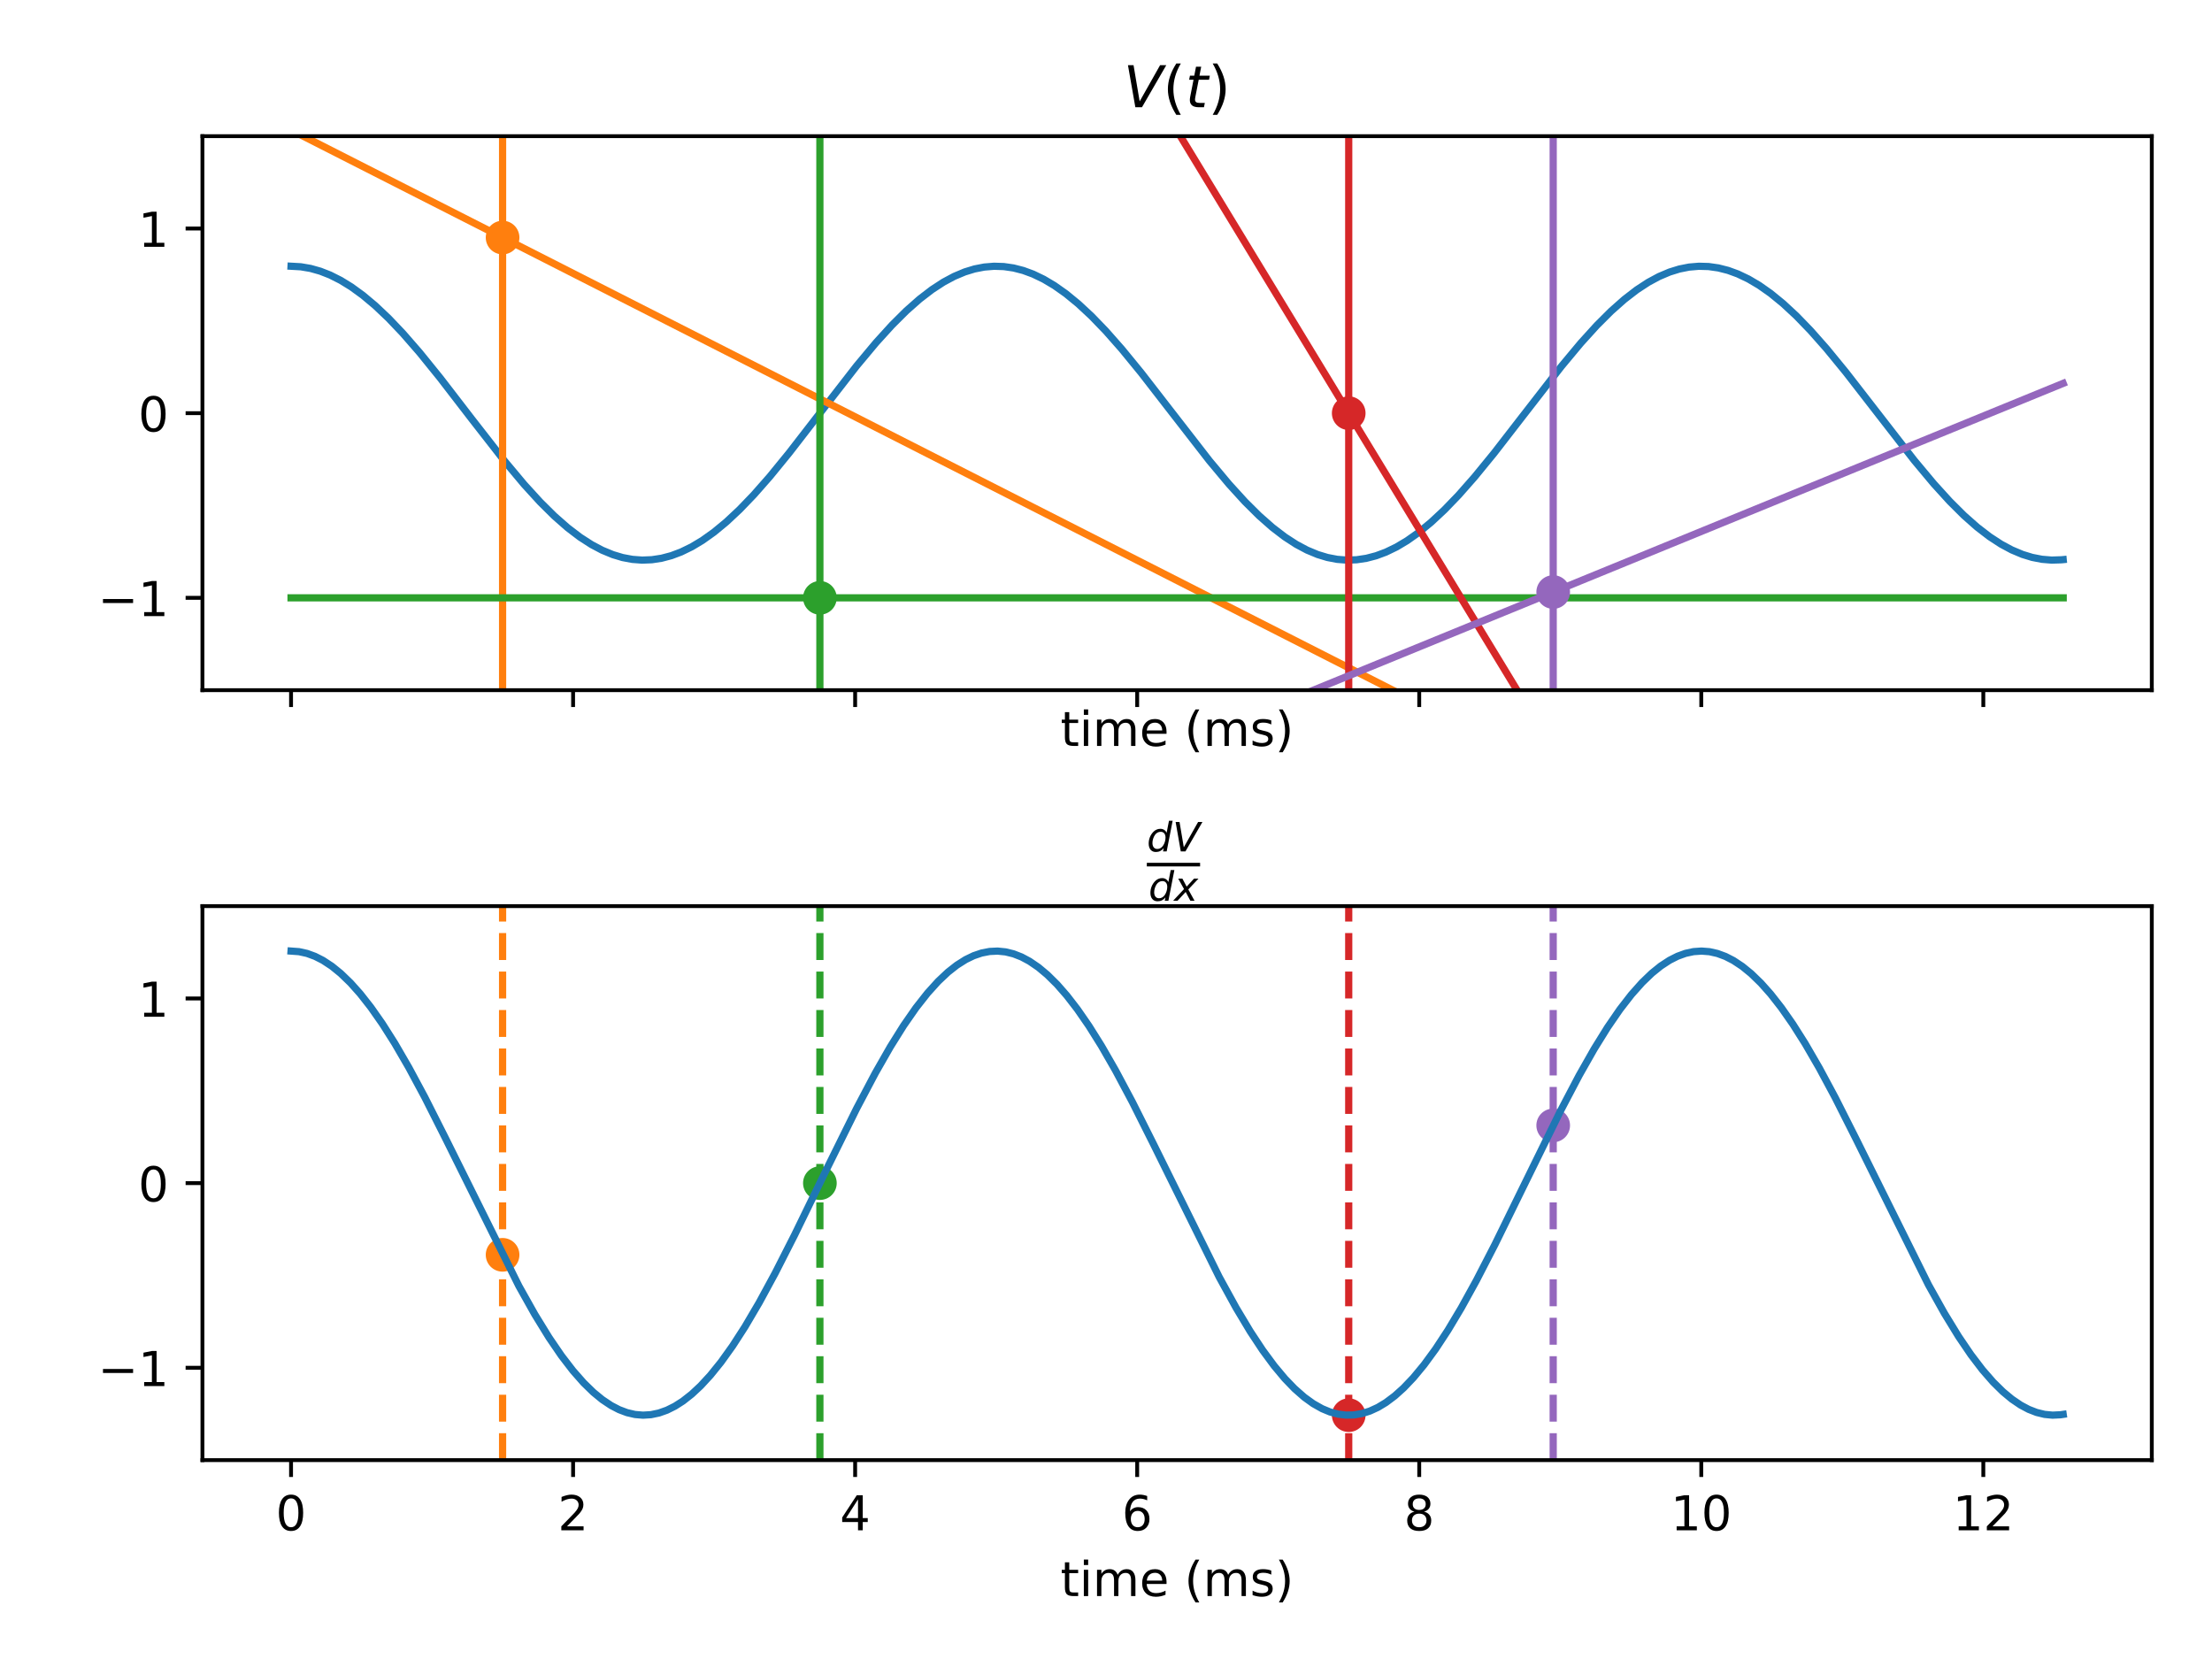 <?xml version="1.0" encoding="utf-8" standalone="no"?>
<!DOCTYPE svg PUBLIC "-//W3C//DTD SVG 1.1//EN"
  "http://www.w3.org/Graphics/SVG/1.1/DTD/svg11.dtd">
<!-- Created with matplotlib (http://matplotlib.org/) -->
<svg height="345pt" version="1.1" viewBox="0 0 460 345" width="460pt" xmlns="http://www.w3.org/2000/svg" xmlns:xlink="http://www.w3.org/1999/xlink">
 <defs>
  <style type="text/css">
*{stroke-linecap:butt;stroke-linejoin:round;}
  </style>
 </defs>
 <g id="figure_1">
  <g id="patch_1">
   <path d="M 0 345.6 
L 460.8 345.6 
L 460.8 0 
L 0 0 
z
" style="fill:#ffffff;"/>
  </g>
  <g id="axes_1">
   <g id="patch_2">
    <path d="M 42.1 143.524 
L 447.48 143.524 
L 447.48 28.32 
L 42.1 28.32 
z
" style="fill:#ffffff;"/>
   </g>
   <g id="matplotlib.axis_1">
    <g id="xtick_1">
     <g id="line2d_1">
      <defs>
       <path d="M 0 0 
L 0 3.5 
" id="ma0d1af27be" style="stroke:#000000;stroke-width:0.8;"/>
      </defs>
      <g>
       <use style="stroke:#000000;stroke-width:0.8;" x="60.526" xlink:href="#ma0d1af27be" y="143.524"/>
      </g>
     </g>
    </g>
    <g id="xtick_2">
     <g id="line2d_2">
      <g>
       <use style="stroke:#000000;stroke-width:0.8;" x="119.179" xlink:href="#ma0d1af27be" y="143.524"/>
      </g>
     </g>
    </g>
    <g id="xtick_3">
     <g id="line2d_3">
      <g>
       <use style="stroke:#000000;stroke-width:0.8;" x="177.832" xlink:href="#ma0d1af27be" y="143.524"/>
      </g>
     </g>
    </g>
    <g id="xtick_4">
     <g id="line2d_4">
      <g>
       <use style="stroke:#000000;stroke-width:0.8;" x="236.485" xlink:href="#ma0d1af27be" y="143.524"/>
      </g>
     </g>
    </g>
    <g id="xtick_5">
     <g id="line2d_5">
      <g>
       <use style="stroke:#000000;stroke-width:0.8;" x="295.138" xlink:href="#ma0d1af27be" y="143.524"/>
      </g>
     </g>
    </g>
    <g id="xtick_6">
     <g id="line2d_6">
      <g>
       <use style="stroke:#000000;stroke-width:0.8;" x="353.791" xlink:href="#ma0d1af27be" y="143.524"/>
      </g>
     </g>
    </g>
    <g id="xtick_7">
     <g id="line2d_7">
      <g>
       <use style="stroke:#000000;stroke-width:0.8;" x="412.444" xlink:href="#ma0d1af27be" y="143.524"/>
      </g>
     </g>
    </g>
    <g id="text_1">
     <!-- time (ms) -->
     <defs>
      <path d="M 18.312 70.219 
L 18.312 54.688 
L 36.812 54.688 
L 36.812 47.703 
L 18.312 47.703 
L 18.312 18.016 
Q 18.312 11.328 20.141 9.422 
Q 21.969 7.516 27.594 7.516 
L 36.812 7.516 
L 36.812 0 
L 27.594 0 
Q 17.188 0 13.234 3.875 
Q 9.281 7.766 9.281 18.016 
L 9.281 47.703 
L 2.688 47.703 
L 2.688 54.688 
L 9.281 54.688 
L 9.281 70.219 
z
" id="DejaVuSans-74"/>
      <path d="M 9.422 54.688 
L 18.406 54.688 
L 18.406 0 
L 9.422 0 
z
M 9.422 75.984 
L 18.406 75.984 
L 18.406 64.594 
L 9.422 64.594 
z
" id="DejaVuSans-69"/>
      <path d="M 52 44.188 
Q 55.375 50.25 60.062 53.125 
Q 64.75 56 71.094 56 
Q 79.641 56 84.281 50.016 
Q 88.922 44.047 88.922 33.016 
L 88.922 0 
L 79.891 0 
L 79.891 32.719 
Q 79.891 40.578 77.094 44.375 
Q 74.312 48.188 68.609 48.188 
Q 61.625 48.188 57.562 43.547 
Q 53.516 38.922 53.516 30.906 
L 53.516 0 
L 44.484 0 
L 44.484 32.719 
Q 44.484 40.625 41.703 44.406 
Q 38.922 48.188 33.109 48.188 
Q 26.219 48.188 22.156 43.531 
Q 18.109 38.875 18.109 30.906 
L 18.109 0 
L 9.078 0 
L 9.078 54.688 
L 18.109 54.688 
L 18.109 46.188 
Q 21.188 51.219 25.484 53.609 
Q 29.781 56 35.688 56 
Q 41.656 56 45.828 52.969 
Q 50 49.953 52 44.188 
" id="DejaVuSans-6d"/>
      <path d="M 56.203 29.594 
L 56.203 25.203 
L 14.891 25.203 
Q 15.484 15.922 20.484 11.062 
Q 25.484 6.203 34.422 6.203 
Q 39.594 6.203 44.453 7.469 
Q 49.312 8.734 54.109 11.281 
L 54.109 2.781 
Q 49.266 0.734 44.188 -0.344 
Q 39.109 -1.422 33.891 -1.422 
Q 20.797 -1.422 13.156 6.188 
Q 5.516 13.812 5.516 26.812 
Q 5.516 40.234 12.766 48.109 
Q 20.016 56 32.328 56 
Q 43.359 56 49.781 48.891 
Q 56.203 41.797 56.203 29.594 
M 47.219 32.234 
Q 47.125 39.594 43.094 43.984 
Q 39.062 48.391 32.422 48.391 
Q 24.906 48.391 20.391 44.141 
Q 15.875 39.891 15.188 32.172 
z
" id="DejaVuSans-65"/>
      <path id="DejaVuSans-20"/>
      <path d="M 31 75.875 
Q 24.469 64.656 21.281 53.656 
Q 18.109 42.672 18.109 31.391 
Q 18.109 20.125 21.312 9.062 
Q 24.516 -2 31 -13.188 
L 23.188 -13.188 
Q 15.875 -1.703 12.234 9.375 
Q 8.594 20.453 8.594 31.391 
Q 8.594 42.281 12.203 53.312 
Q 15.828 64.359 23.188 75.875 
z
" id="DejaVuSans-28"/>
      <path d="M 44.281 53.078 
L 44.281 44.578 
Q 40.484 46.531 36.375 47.5 
Q 32.281 48.484 27.875 48.484 
Q 21.188 48.484 17.844 46.438 
Q 14.5 44.391 14.5 40.281 
Q 14.5 37.156 16.891 35.375 
Q 19.281 33.594 26.516 31.984 
L 29.594 31.297 
Q 39.156 29.25 43.188 25.516 
Q 47.219 21.781 47.219 15.094 
Q 47.219 7.469 41.188 3.016 
Q 35.156 -1.422 24.609 -1.422 
Q 20.219 -1.422 15.453 -0.562 
Q 10.688 0.297 5.422 2 
L 5.422 11.281 
Q 10.406 8.688 15.234 7.391 
Q 20.062 6.109 24.812 6.109 
Q 31.156 6.109 34.562 8.281 
Q 37.984 10.453 37.984 14.406 
Q 37.984 18.062 35.516 20.016 
Q 33.062 21.969 24.703 23.781 
L 21.578 24.516 
Q 13.234 26.266 9.516 29.906 
Q 5.812 33.547 5.812 39.891 
Q 5.812 47.609 11.281 51.797 
Q 16.75 56 26.812 56 
Q 31.781 56 36.172 55.266 
Q 40.578 54.547 44.281 53.078 
" id="DejaVuSans-73"/>
      <path d="M 8.016 75.875 
L 15.828 75.875 
Q 23.141 64.359 26.781 53.312 
Q 30.422 42.281 30.422 31.391 
Q 30.422 20.453 26.781 9.375 
Q 23.141 -1.703 15.828 -13.188 
L 8.016 -13.188 
Q 14.5 -2 17.703 9.062 
Q 20.906 20.125 20.906 31.391 
Q 20.906 42.672 17.703 53.656 
Q 14.5 64.656 8.016 75.875 
" id="DejaVuSans-29"/>
     </defs>
     <g transform="translate(220.528 155.122)scale(0.1 -0.1)">
      <use xlink:href="#DejaVuSans-74"/>
      <use x="39.209" xlink:href="#DejaVuSans-69"/>
      <use x="66.992" xlink:href="#DejaVuSans-6d"/>
      <use x="164.404" xlink:href="#DejaVuSans-65"/>
      <use x="225.928" xlink:href="#DejaVuSans-20"/>
      <use x="257.715" xlink:href="#DejaVuSans-28"/>
      <use x="296.729" xlink:href="#DejaVuSans-6d"/>
      <use x="394.141" xlink:href="#DejaVuSans-73"/>
      <use x="446.24" xlink:href="#DejaVuSans-29"/>
     </g>
    </g>
   </g>
   <g id="matplotlib.axis_2">
    <g id="ytick_1">
     <g id="line2d_8">
      <defs>
       <path d="M 0 0 
L -3.5 0 
" id="m51883a1827" style="stroke:#000000;stroke-width:0.8;"/>
      </defs>
      <g>
       <use style="stroke:#000000;stroke-width:0.8;" x="42.1" xlink:href="#m51883a1827" y="124.323"/>
      </g>
     </g>
     <g id="text_2">
      <!-- −1 -->
      <defs>
       <path d="M 10.594 35.5 
L 73.188 35.5 
L 73.188 27.203 
L 10.594 27.203 
z
" id="DejaVuSans-2212"/>
       <path d="M 12.406 8.297 
L 28.516 8.297 
L 28.516 63.922 
L 10.984 60.406 
L 10.984 69.391 
L 28.422 72.906 
L 38.281 72.906 
L 38.281 8.297 
L 54.391 8.297 
L 54.391 0 
L 12.406 0 
z
" id="DejaVuSans-31"/>
      </defs>
      <g transform="translate(20.358 128.122)scale(0.1 -0.1)">
       <use xlink:href="#DejaVuSans-2212"/>
       <use x="83.789" xlink:href="#DejaVuSans-31"/>
      </g>
     </g>
    </g>
    <g id="ytick_2">
     <g id="line2d_9">
      <g>
       <use style="stroke:#000000;stroke-width:0.8;" x="42.1" xlink:href="#m51883a1827" y="85.922"/>
      </g>
     </g>
     <g id="text_3">
      <!-- 0 -->
      <defs>
       <path d="M 31.781 66.406 
Q 24.172 66.406 20.328 58.906 
Q 16.5 51.422 16.5 36.375 
Q 16.5 21.391 20.328 13.891 
Q 24.172 6.391 31.781 6.391 
Q 39.453 6.391 43.281 13.891 
Q 47.125 21.391 47.125 36.375 
Q 47.125 51.422 43.281 58.906 
Q 39.453 66.406 31.781 66.406 
M 31.781 74.219 
Q 44.047 74.219 50.516 64.516 
Q 56.984 54.828 56.984 36.375 
Q 56.984 17.969 50.516 8.266 
Q 44.047 -1.422 31.781 -1.422 
Q 19.531 -1.422 13.062 8.266 
Q 6.594 17.969 6.594 36.375 
Q 6.594 54.828 13.062 64.516 
Q 19.531 74.219 31.781 74.219 
" id="DejaVuSans-30"/>
      </defs>
      <g transform="translate(28.738 89.721)scale(0.1 -0.1)">
       <use xlink:href="#DejaVuSans-30"/>
      </g>
     </g>
    </g>
    <g id="ytick_3">
     <g id="line2d_10">
      <g>
       <use style="stroke:#000000;stroke-width:0.8;" x="42.1" xlink:href="#m51883a1827" y="47.521"/>
      </g>
     </g>
     <g id="text_4">
      <!-- 1 -->
      <g transform="translate(28.738 51.32)scale(0.1 -0.1)">
       <use xlink:href="#DejaVuSans-31"/>
      </g>
     </g>
    </g>
   </g>
   <g id="line2d_11">
    <path clip-path="url(#pcbd3b16a54)" d="M 60.526 55.363 
L 62.554 55.478 
L 64.582 55.823 
L 66.61 56.396 
L 68.638 57.191 
L 70.85 58.305 
L 73.063 59.667 
L 75.459 61.408 
L 78.04 63.572 
L 80.806 66.192 
L 83.755 69.292 
L 87.258 73.312 
L 91.498 78.549 
L 98.135 87.166 
L 104.956 95.911 
L 109.012 100.755 
L 112.33 104.391 
L 115.28 107.313 
L 118.045 109.743 
L 120.626 111.71 
L 123.023 113.255 
L 125.235 114.426 
L 127.448 115.34 
L 129.475 115.947 
L 131.503 116.327 
L 133.531 116.478 
L 135.559 116.398 
L 137.587 116.088 
L 139.615 115.551 
L 141.643 114.789 
L 143.855 113.711 
L 146.067 112.383 
L 148.464 110.676 
L 151.045 108.548 
L 153.81 105.961 
L 156.76 102.893 
L 160.079 99.12 
L 164.134 94.155 
L 170.034 86.533 
L 178.145 76.09 
L 182.201 71.235 
L 185.52 67.585 
L 188.469 64.65 
L 191.235 62.205 
L 193.816 60.223 
L 196.212 58.664 
L 198.425 57.478 
L 200.637 56.549 
L 202.665 55.928 
L 204.693 55.534 
L 206.721 55.369 
L 208.748 55.434 
L 210.776 55.73 
L 212.804 56.253 
L 214.832 57 
L 217.044 58.064 
L 219.257 59.378 
L 221.653 61.07 
L 224.234 63.185 
L 227 65.758 
L 229.949 68.813 
L 233.268 72.574 
L 237.324 77.529 
L 243.039 84.903 
L 251.519 95.825 
L 255.575 100.675 
L 258.893 104.319 
L 261.843 107.248 
L 264.608 109.686 
L 267.189 111.661 
L 269.586 113.214 
L 271.798 114.393 
L 274.01 115.316 
L 276.038 115.93 
L 278.066 116.318 
L 280.094 116.477 
L 282.122 116.405 
L 284.15 116.102 
L 286.178 115.573 
L 288.206 114.819 
L 290.418 113.749 
L 292.63 112.428 
L 295.027 110.73 
L 297.608 108.609 
L 300.373 106.029 
L 303.323 102.968 
L 306.641 99.202 
L 310.697 94.243 
L 316.597 86.624 
L 324.708 76.176 
L 328.764 71.314 
L 332.082 67.658 
L 335.032 64.715 
L 337.798 62.263 
L 340.378 60.273 
L 342.775 58.705 
L 344.987 57.512 
L 347.2 56.574 
L 349.228 55.946 
L 351.255 55.543 
L 353.283 55.37 
L 355.311 55.428 
L 357.339 55.716 
L 359.367 56.231 
L 361.395 56.971 
L 363.607 58.027 
L 365.82 59.333 
L 368.216 61.017 
L 370.797 63.124 
L 373.563 65.69 
L 376.512 68.738 
L 379.831 72.492 
L 383.886 77.441 
L 389.601 84.812 
L 398.082 95.739 
L 402.138 100.595 
L 405.456 104.246 
L 408.406 107.183 
L 411.171 109.628 
L 413.752 111.612 
L 416.149 113.173 
L 418.361 114.36 
L 420.573 115.291 
L 422.601 115.913 
L 424.629 116.308 
L 426.657 116.475 
L 428.685 116.411 
L 429.054 116.374 
L 429.054 116.374 
" style="fill:none;stroke:#1f77b4;stroke-linecap:square;stroke-width:1.5;"/>
   </g>
   <g id="line2d_12">
    <path clip-path="url(#pcbd3b16a54)" d="M 60.526 27.032 
L 429.054 214.422 
L 429.054 214.422 
" style="fill:none;stroke:#ff7f0e;stroke-linecap:square;stroke-width:1.5;"/>
   </g>
   <g id="line2d_13">
    <defs>
     <path d="M 0 3 
C 0.796 3 1.559 2.684 2.121 2.121 
C 2.684 1.559 3 0.796 3 0 
C 3 -0.796 2.684 -1.559 2.121 -2.121 
C 1.559 -2.684 0.796 -3 0 -3 
C -0.796 -3 -1.559 -2.684 -2.121 -2.121 
C -2.684 -1.559 -3 -0.796 -3 0 
C -3 0.796 -2.684 1.559 -2.121 2.121 
C -1.559 2.684 -0.796 3 0 3 
z
" id="m0f2c27f939" style="stroke:#ff7f0e;"/>
    </defs>
    <g clip-path="url(#pcbd3b16a54)">
     <use style="fill:#ff7f0e;stroke:#ff7f0e;" x="104.516" xlink:href="#m0f2c27f939" y="49.4"/>
    </g>
   </g>
   <g id="line2d_14">
    <path clip-path="url(#pcbd3b16a54)" d="M 104.516 143.524 
L 104.516 28.32 
" style="fill:none;stroke:#ff7f0e;stroke-linecap:square;stroke-width:1.5;"/>
   </g>
   <g id="line2d_15">
    <path clip-path="url(#pcbd3b16a54)" d="M 60.526 124.323 
L 429.054 124.323 
L 429.054 124.323 
" style="fill:none;stroke:#2ca02c;stroke-linecap:square;stroke-width:1.5;"/>
   </g>
   <g id="line2d_16">
    <defs>
     <path d="M 0 3 
C 0.796 3 1.559 2.684 2.121 2.121 
C 2.684 1.559 3 0.796 3 0 
C 3 -0.796 2.684 -1.559 2.121 -2.121 
C 1.559 -2.684 0.796 -3 0 -3 
C -0.796 -3 -1.559 -2.684 -2.121 -2.121 
C -2.684 -1.559 -3 -0.796 -3 0 
C -3 0.796 -2.684 1.559 -2.121 2.121 
C -1.559 2.684 -0.796 3 0 3 
z
" id="m6cc2325b42" style="stroke:#2ca02c;"/>
    </defs>
    <g clip-path="url(#pcbd3b16a54)">
     <use style="fill:#2ca02c;stroke:#2ca02c;" x="170.501" xlink:href="#m6cc2325b42" y="124.323"/>
    </g>
   </g>
   <g id="line2d_17">
    <path clip-path="url(#pcbd3b16a54)" d="M 170.501 143.524 
L 170.501 28.32 
" style="fill:none;stroke:#2ca02c;stroke-linecap:square;stroke-width:1.5;"/>
   </g>
   <g id="line2d_18">
    <path clip-path="url(#pcbd3b16a54)" d="M 227.651 -1 
L 429.054 330.407 
L 429.054 330.407 
" style="fill:none;stroke:#d62728;stroke-linecap:square;stroke-width:1.5;"/>
   </g>
   <g id="line2d_19">
    <defs>
     <path d="M 0 3 
C 0.796 3 1.559 2.684 2.121 2.121 
C 2.684 1.559 3 0.796 3 0 
C 3 -0.796 2.684 -1.559 2.121 -2.121 
C 1.559 -2.684 0.796 -3 0 -3 
C -0.796 -3 -1.559 -2.684 -2.121 -2.121 
C -2.684 -1.559 -3 -0.796 -3 0 
C -3 0.796 -2.684 1.559 -2.121 2.121 
C -1.559 2.684 -0.796 3 0 3 
z
" id="m69bc44fe8f" style="stroke:#d62728;"/>
    </defs>
    <g clip-path="url(#pcbd3b16a54)">
     <use style="fill:#d62728;stroke:#d62728;" x="280.475" xlink:href="#m69bc44fe8f" y="85.922"/>
    </g>
   </g>
   <g id="line2d_20">
    <path clip-path="url(#pcbd3b16a54)" d="M 280.475 143.524 
L 280.475 28.32 
" style="fill:none;stroke:#d62728;stroke-linecap:square;stroke-width:1.5;"/>
   </g>
   <g id="line2d_21">
    <path clip-path="url(#pcbd3b16a54)" d="M 60.526 230.525 
L 429.054 79.717 
L 429.054 79.717 
" style="fill:none;stroke:#9467bd;stroke-linecap:square;stroke-width:1.5;"/>
   </g>
   <g id="line2d_22">
    <defs>
     <path d="M 0 3 
C 0.796 3 1.559 2.684 2.121 2.121 
C 2.684 1.559 3 0.796 3 0 
C 3 -0.796 2.684 -1.559 2.121 -2.121 
C 1.559 -2.684 0.796 -3 0 -3 
C -0.796 -3 -1.559 -2.684 -2.121 -2.121 
C -2.684 -1.559 -3 -0.796 -3 0 
C -3 0.796 -2.684 1.559 -2.121 2.121 
C -1.559 2.684 -0.796 3 0 3 
z
" id="md5c3fdcee0" style="stroke:#9467bd;"/>
    </defs>
    <g clip-path="url(#pcbd3b16a54)">
     <use style="fill:#9467bd;stroke:#9467bd;" x="322.998" xlink:href="#md5c3fdcee0" y="123.117"/>
    </g>
   </g>
   <g id="line2d_23">
    <path clip-path="url(#pcbd3b16a54)" d="M 322.998 143.524 
L 322.998 28.32 
" style="fill:none;stroke:#9467bd;stroke-linecap:square;stroke-width:1.5;"/>
   </g>
   <g id="patch_3">
    <path d="M 42.1 143.524 
L 42.1 28.32 
" style="fill:none;stroke:#000000;stroke-linecap:square;stroke-linejoin:miter;stroke-width:0.8;"/>
   </g>
   <g id="patch_4">
    <path d="M 447.48 143.524 
L 447.48 28.32 
" style="fill:none;stroke:#000000;stroke-linecap:square;stroke-linejoin:miter;stroke-width:0.8;"/>
   </g>
   <g id="patch_5">
    <path d="M 42.1 143.524 
L 447.48 143.524 
" style="fill:none;stroke:#000000;stroke-linecap:square;stroke-linejoin:miter;stroke-width:0.8;"/>
   </g>
   <g id="patch_6">
    <path d="M 42.1 28.32 
L 447.48 28.32 
" style="fill:none;stroke:#000000;stroke-linecap:square;stroke-linejoin:miter;stroke-width:0.8;"/>
   </g>
   <g id="text_5">
    <!-- $ V \left( t \right)$ -->
    <defs>
     <path d="M 20.609 0 
L 7.812 72.906 
L 17.484 72.906 
L 28.078 10.203 
L 63.484 72.906 
L 74.219 72.906 
L 32.078 0 
z
" id="DejaVuSans-Oblique-56"/>
     <path d="M 42.281 54.688 
L 40.922 47.703 
L 23 47.703 
L 17.188 18.016 
Q 16.891 16.359 16.75 15.234 
Q 16.609 14.109 16.609 13.484 
Q 16.609 10.359 18.484 8.938 
Q 20.359 7.516 24.516 7.516 
L 33.594 7.516 
L 32.078 0 
L 23.484 0 
Q 15.484 0 11.547 3.125 
Q 7.625 6.25 7.625 12.594 
Q 7.625 13.719 7.766 15.062 
Q 7.906 16.406 8.203 18.016 
L 14.016 47.703 
L 6.391 47.703 
L 7.812 54.688 
L 15.281 54.688 
L 18.312 70.219 
L 27.297 70.219 
L 24.312 54.688 
z
" id="DejaVuSans-Oblique-74"/>
    </defs>
    <g transform="translate(233.63 22.32)scale(0.12 -0.12)">
     <use transform="translate(0 0.125)" xlink:href="#DejaVuSans-Oblique-56"/>
     <use transform="translate(68.408 0.125)" xlink:href="#DejaVuSans-28"/>
     <use transform="translate(107.422 0.125)" xlink:href="#DejaVuSans-Oblique-74"/>
     <use transform="translate(146.631 0.125)" xlink:href="#DejaVuSans-29"/>
    </g>
   </g>
  </g>
  <g id="axes_2">
   <g id="patch_7">
    <path d="M 42.1 303.64 
L 447.48 303.64 
L 447.48 188.436 
L 42.1 188.436 
z
" style="fill:#ffffff;"/>
   </g>
   <g id="matplotlib.axis_3">
    <g id="xtick_8">
     <g id="line2d_24">
      <g>
       <use style="stroke:#000000;stroke-width:0.8;" x="60.526" xlink:href="#ma0d1af27be" y="303.64"/>
      </g>
     </g>
     <g id="text_6">
      <!-- 0 -->
      <g transform="translate(57.345 318.238)scale(0.1 -0.1)">
       <use xlink:href="#DejaVuSans-30"/>
      </g>
     </g>
    </g>
    <g id="xtick_9">
     <g id="line2d_25">
      <g>
       <use style="stroke:#000000;stroke-width:0.8;" x="119.179" xlink:href="#ma0d1af27be" y="303.64"/>
      </g>
     </g>
     <g id="text_7">
      <!-- 2 -->
      <defs>
       <path d="M 19.188 8.297 
L 53.609 8.297 
L 53.609 0 
L 7.328 0 
L 7.328 8.297 
Q 12.938 14.109 22.625 23.891 
Q 32.328 33.688 34.812 36.531 
Q 39.547 41.844 41.422 45.531 
Q 43.312 49.219 43.312 52.781 
Q 43.312 58.594 39.234 62.25 
Q 35.156 65.922 28.609 65.922 
Q 23.969 65.922 18.812 64.312 
Q 13.672 62.703 7.812 59.422 
L 7.812 69.391 
Q 13.766 71.781 18.938 73 
Q 24.125 74.219 28.422 74.219 
Q 39.75 74.219 46.484 68.547 
Q 53.219 62.891 53.219 53.422 
Q 53.219 48.922 51.531 44.891 
Q 49.859 40.875 45.406 35.406 
Q 44.188 33.984 37.641 27.219 
Q 31.109 20.453 19.188 8.297 
" id="DejaVuSans-32"/>
      </defs>
      <g transform="translate(115.998 318.238)scale(0.1 -0.1)">
       <use xlink:href="#DejaVuSans-32"/>
      </g>
     </g>
    </g>
    <g id="xtick_10">
     <g id="line2d_26">
      <g>
       <use style="stroke:#000000;stroke-width:0.8;" x="177.832" xlink:href="#ma0d1af27be" y="303.64"/>
      </g>
     </g>
     <g id="text_8">
      <!-- 4 -->
      <defs>
       <path d="M 37.797 64.312 
L 12.891 25.391 
L 37.797 25.391 
z
M 35.203 72.906 
L 47.609 72.906 
L 47.609 25.391 
L 58.016 25.391 
L 58.016 17.188 
L 47.609 17.188 
L 47.609 0 
L 37.797 0 
L 37.797 17.188 
L 4.891 17.188 
L 4.891 26.703 
z
" id="DejaVuSans-34"/>
      </defs>
      <g transform="translate(174.651 318.238)scale(0.1 -0.1)">
       <use xlink:href="#DejaVuSans-34"/>
      </g>
     </g>
    </g>
    <g id="xtick_11">
     <g id="line2d_27">
      <g>
       <use style="stroke:#000000;stroke-width:0.8;" x="236.485" xlink:href="#ma0d1af27be" y="303.64"/>
      </g>
     </g>
     <g id="text_9">
      <!-- 6 -->
      <defs>
       <path d="M 33.016 40.375 
Q 26.375 40.375 22.484 35.828 
Q 18.609 31.297 18.609 23.391 
Q 18.609 15.531 22.484 10.953 
Q 26.375 6.391 33.016 6.391 
Q 39.656 6.391 43.531 10.953 
Q 47.406 15.531 47.406 23.391 
Q 47.406 31.297 43.531 35.828 
Q 39.656 40.375 33.016 40.375 
M 52.594 71.297 
L 52.594 62.312 
Q 48.875 64.062 45.094 64.984 
Q 41.312 65.922 37.594 65.922 
Q 27.828 65.922 22.672 59.328 
Q 17.531 52.734 16.797 39.406 
Q 19.672 43.656 24.016 45.922 
Q 28.375 48.188 33.594 48.188 
Q 44.578 48.188 50.953 41.516 
Q 57.328 34.859 57.328 23.391 
Q 57.328 12.156 50.688 5.359 
Q 44.047 -1.422 33.016 -1.422 
Q 20.359 -1.422 13.672 8.266 
Q 6.984 17.969 6.984 36.375 
Q 6.984 53.656 15.188 63.938 
Q 23.391 74.219 37.203 74.219 
Q 40.922 74.219 44.703 73.484 
Q 48.484 72.75 52.594 71.297 
" id="DejaVuSans-36"/>
      </defs>
      <g transform="translate(233.304 318.238)scale(0.1 -0.1)">
       <use xlink:href="#DejaVuSans-36"/>
      </g>
     </g>
    </g>
    <g id="xtick_12">
     <g id="line2d_28">
      <g>
       <use style="stroke:#000000;stroke-width:0.8;" x="295.138" xlink:href="#ma0d1af27be" y="303.64"/>
      </g>
     </g>
     <g id="text_10">
      <!-- 8 -->
      <defs>
       <path d="M 31.781 34.625 
Q 24.75 34.625 20.719 30.859 
Q 16.703 27.094 16.703 20.516 
Q 16.703 13.922 20.719 10.156 
Q 24.75 6.391 31.781 6.391 
Q 38.812 6.391 42.859 10.172 
Q 46.922 13.969 46.922 20.516 
Q 46.922 27.094 42.891 30.859 
Q 38.875 34.625 31.781 34.625 
M 21.922 38.812 
Q 15.578 40.375 12.031 44.719 
Q 8.5 49.078 8.5 55.328 
Q 8.5 64.062 14.719 69.141 
Q 20.953 74.219 31.781 74.219 
Q 42.672 74.219 48.875 69.141 
Q 55.078 64.062 55.078 55.328 
Q 55.078 49.078 51.531 44.719 
Q 48 40.375 41.703 38.812 
Q 48.828 37.156 52.797 32.312 
Q 56.781 27.484 56.781 20.516 
Q 56.781 9.906 50.312 4.234 
Q 43.844 -1.422 31.781 -1.422 
Q 19.734 -1.422 13.25 4.234 
Q 6.781 9.906 6.781 20.516 
Q 6.781 27.484 10.781 32.312 
Q 14.797 37.156 21.922 38.812 
M 18.312 54.391 
Q 18.312 48.734 21.844 45.562 
Q 25.391 42.391 31.781 42.391 
Q 38.141 42.391 41.719 45.562 
Q 45.312 48.734 45.312 54.391 
Q 45.312 60.062 41.719 63.234 
Q 38.141 66.406 31.781 66.406 
Q 25.391 66.406 21.844 63.234 
Q 18.312 60.062 18.312 54.391 
" id="DejaVuSans-38"/>
      </defs>
      <g transform="translate(291.957 318.238)scale(0.1 -0.1)">
       <use xlink:href="#DejaVuSans-38"/>
      </g>
     </g>
    </g>
    <g id="xtick_13">
     <g id="line2d_29">
      <g>
       <use style="stroke:#000000;stroke-width:0.8;" x="353.791" xlink:href="#ma0d1af27be" y="303.64"/>
      </g>
     </g>
     <g id="text_11">
      <!-- 10 -->
      <g transform="translate(347.429 318.238)scale(0.1 -0.1)">
       <use xlink:href="#DejaVuSans-31"/>
       <use x="63.623" xlink:href="#DejaVuSans-30"/>
      </g>
     </g>
    </g>
    <g id="xtick_14">
     <g id="line2d_30">
      <g>
       <use style="stroke:#000000;stroke-width:0.8;" x="412.444" xlink:href="#ma0d1af27be" y="303.64"/>
      </g>
     </g>
     <g id="text_12">
      <!-- 12 -->
      <g transform="translate(406.081 318.238)scale(0.1 -0.1)">
       <use xlink:href="#DejaVuSans-31"/>
       <use x="63.623" xlink:href="#DejaVuSans-32"/>
      </g>
     </g>
    </g>
    <g id="text_13">
     <!-- time (ms) -->
     <g transform="translate(220.528 331.917)scale(0.1 -0.1)">
      <use xlink:href="#DejaVuSans-74"/>
      <use x="39.209" xlink:href="#DejaVuSans-69"/>
      <use x="66.992" xlink:href="#DejaVuSans-6d"/>
      <use x="164.404" xlink:href="#DejaVuSans-65"/>
      <use x="225.928" xlink:href="#DejaVuSans-20"/>
      <use x="257.715" xlink:href="#DejaVuSans-28"/>
      <use x="296.729" xlink:href="#DejaVuSans-6d"/>
      <use x="394.141" xlink:href="#DejaVuSans-73"/>
      <use x="446.24" xlink:href="#DejaVuSans-29"/>
     </g>
    </g>
   </g>
   <g id="matplotlib.axis_4">
    <g id="ytick_4">
     <g id="line2d_31">
      <g>
       <use style="stroke:#000000;stroke-width:0.8;" x="42.1" xlink:href="#m51883a1827" y="284.439"/>
      </g>
     </g>
     <g id="text_14">
      <!-- −1 -->
      <g transform="translate(20.358 288.239)scale(0.1 -0.1)">
       <use xlink:href="#DejaVuSans-2212"/>
       <use x="83.789" xlink:href="#DejaVuSans-31"/>
      </g>
     </g>
    </g>
    <g id="ytick_5">
     <g id="line2d_32">
      <g>
       <use style="stroke:#000000;stroke-width:0.8;" x="42.1" xlink:href="#m51883a1827" y="246.038"/>
      </g>
     </g>
     <g id="text_15">
      <!-- 0 -->
      <g transform="translate(28.738 249.837)scale(0.1 -0.1)">
       <use xlink:href="#DejaVuSans-30"/>
      </g>
     </g>
    </g>
    <g id="ytick_6">
     <g id="line2d_33">
      <g>
       <use style="stroke:#000000;stroke-width:0.8;" x="42.1" xlink:href="#m51883a1827" y="207.637"/>
      </g>
     </g>
     <g id="text_16">
      <!-- 1 -->
      <g transform="translate(28.738 211.436)scale(0.1 -0.1)">
       <use xlink:href="#DejaVuSans-31"/>
      </g>
     </g>
    </g>
   </g>
   <g id="line2d_34">
    <g clip-path="url(#pf3650cb6fe)">
     <use style="fill:#ff7f0e;stroke:#ff7f0e;" x="104.516" xlink:href="#m0f2c27f939" y="260.95"/>
    </g>
   </g>
   <g id="line2d_35">
    <path clip-path="url(#pf3650cb6fe)" d="M 104.516 303.64 
L 104.516 188.436 
" style="fill:none;stroke:#ff7f0e;stroke-dasharray:5.6,2.4;stroke-dashoffset:0;stroke-width:1.5;"/>
   </g>
   <g id="line2d_36">
    <g clip-path="url(#pf3650cb6fe)">
     <use style="fill:#2ca02c;stroke:#2ca02c;" x="170.501" xlink:href="#m6cc2325b42" y="246.038"/>
    </g>
   </g>
   <g id="line2d_37">
    <path clip-path="url(#pf3650cb6fe)" d="M 170.501 303.64 
L 170.501 188.436 
" style="fill:none;stroke:#2ca02c;stroke-dasharray:5.6,2.4;stroke-dashoffset:0;stroke-width:1.5;"/>
   </g>
   <g id="line2d_38">
    <g clip-path="url(#pf3650cb6fe)">
     <use style="fill:#d62728;stroke:#d62728;" x="280.475" xlink:href="#m69bc44fe8f" y="294.295"/>
    </g>
   </g>
   <g id="line2d_39">
    <path clip-path="url(#pf3650cb6fe)" d="M 280.475 303.64 
L 280.475 188.436 
" style="fill:none;stroke:#d62728;stroke-dasharray:5.6,2.4;stroke-dashoffset:0;stroke-width:1.5;"/>
   </g>
   <g id="line2d_40">
    <g clip-path="url(#pf3650cb6fe)">
     <use style="fill:#9467bd;stroke:#9467bd;" x="322.998" xlink:href="#md5c3fdcee0" y="234.037"/>
    </g>
   </g>
   <g id="line2d_41">
    <path clip-path="url(#pf3650cb6fe)" d="M 322.998 303.64 
L 322.998 188.436 
" style="fill:none;stroke:#9467bd;stroke-dasharray:5.6,2.4;stroke-dashoffset:0;stroke-width:1.5;"/>
   </g>
   <g id="line2d_42">
    <path clip-path="url(#pf3650cb6fe)" d="M 60.526 197.782 
L 62.186 197.904 
L 63.845 198.269 
L 65.504 198.875 
L 67.163 199.72 
L 69.007 200.933 
L 70.85 202.427 
L 72.878 204.384 
L 74.906 206.656 
L 77.118 209.473 
L 79.515 212.894 
L 82.096 216.967 
L 85.046 222.054 
L 88.364 228.231 
L 92.604 236.628 
L 107.906 267.436 
L 111.224 273.35 
L 114.174 278.147 
L 116.755 281.927 
L 119.152 285.045 
L 121.364 287.559 
L 123.392 289.536 
L 125.235 291.049 
L 127.079 292.282 
L 128.738 293.145 
L 130.397 293.77 
L 132.056 294.153 
L 133.716 294.294 
L 135.375 294.191 
L 137.034 293.844 
L 138.693 293.256 
L 140.352 292.429 
L 142.012 291.368 
L 143.855 289.921 
L 145.699 288.2 
L 147.727 286.003 
L 149.939 283.264 
L 152.336 279.92 
L 154.917 275.921 
L 157.866 270.906 
L 161.185 264.794 
L 165.24 256.823 
L 171.877 243.193 
L 178.145 230.512 
L 182.017 223.18 
L 185.151 217.695 
L 187.916 213.277 
L 190.497 209.567 
L 192.894 206.519 
L 195.106 204.075 
L 197.134 202.166 
L 198.978 200.717 
L 200.821 199.55 
L 202.48 198.748 
L 204.14 198.185 
L 205.799 197.864 
L 207.458 197.786 
L 209.117 197.952 
L 210.776 198.36 
L 212.436 199.01 
L 214.095 199.897 
L 215.938 201.156 
L 217.782 202.696 
L 219.81 204.7 
L 221.838 207.017 
L 224.05 209.88 
L 226.447 213.346 
L 229.028 217.463 
L 231.977 222.593 
L 235.48 229.164 
L 239.905 237.986 
L 253.547 265.58 
L 257.05 271.958 
L 259.999 276.882 
L 262.58 280.79 
L 264.977 284.039 
L 267.189 286.684 
L 269.217 288.788 
L 271.245 290.569 
L 273.089 291.898 
L 274.932 292.94 
L 276.591 293.628 
L 278.251 294.076 
L 279.91 294.28 
L 281.569 294.242 
L 283.228 293.959 
L 284.887 293.435 
L 286.547 292.671 
L 288.206 291.671 
L 290.049 290.29 
L 291.893 288.633 
L 293.921 286.504 
L 296.133 283.834 
L 298.53 280.559 
L 301.111 276.627 
L 303.876 272 
L 307.01 266.32 
L 310.882 258.811 
L 316.412 247.528 
L 324.524 231.009 
L 328.395 223.643 
L 331.529 218.122 
L 334.295 213.664 
L 336.876 209.912 
L 339.272 206.823 
L 341.485 204.337 
L 343.513 202.387 
L 345.356 200.9 
L 347.2 199.694 
L 348.859 198.855 
L 350.518 198.255 
L 352.177 197.897 
L 353.836 197.782 
L 355.496 197.91 
L 357.155 198.282 
L 358.814 198.895 
L 360.473 199.746 
L 362.317 200.966 
L 364.16 202.467 
L 366.188 204.432 
L 368.216 206.711 
L 370.428 209.534 
L 372.825 212.962 
L 375.406 217.042 
L 378.356 222.136 
L 381.674 228.318 
L 385.914 236.72 
L 401.032 267.178 
L 404.35 273.112 
L 407.3 277.932 
L 409.881 281.734 
L 412.277 284.875 
L 414.49 287.412 
L 416.517 289.411 
L 418.361 290.945 
L 420.205 292.199 
L 421.864 293.082 
L 423.523 293.727 
L 425.182 294.13 
L 426.841 294.291 
L 428.501 294.209 
L 429.054 294.127 
L 429.054 294.127 
" style="fill:none;stroke:#1f77b4;stroke-linecap:square;stroke-width:1.5;"/>
   </g>
   <g id="patch_8">
    <path d="M 42.1 303.64 
L 42.1 188.436 
" style="fill:none;stroke:#000000;stroke-linecap:square;stroke-linejoin:miter;stroke-width:0.8;"/>
   </g>
   <g id="patch_9">
    <path d="M 447.48 303.64 
L 447.48 188.436 
" style="fill:none;stroke:#000000;stroke-linecap:square;stroke-linejoin:miter;stroke-width:0.8;"/>
   </g>
   <g id="patch_10">
    <path d="M 42.1 303.64 
L 447.48 303.64 
" style="fill:none;stroke:#000000;stroke-linecap:square;stroke-linejoin:miter;stroke-width:0.8;"/>
   </g>
   <g id="patch_11">
    <path d="M 42.1 188.436 
L 447.48 188.436 
" style="fill:none;stroke:#000000;stroke-linecap:square;stroke-linejoin:miter;stroke-width:0.8;"/>
   </g>
   <g id="text_17">
    <!-- $ \frac{dV}{dx} $ -->
    <defs>
     <path d="M 41.797 8.203 
Q 38.188 3.469 33.25 1.016 
Q 28.328 -1.422 22.312 -1.422 
Q 14.109 -1.422 9.344 4.172 
Q 4.594 9.766 4.594 19.484 
Q 4.594 27.594 7.469 34.938 
Q 10.359 42.281 15.828 48.094 
Q 19.438 51.953 23.969 53.969 
Q 28.516 56 33.5 56 
Q 38.766 56 42.797 53.453 
Q 46.828 50.922 49.031 46.188 
L 54.891 75.984 
L 63.922 75.984 
L 49.125 0 
L 40.094 0 
z
M 13.922 21.094 
Q 13.922 14.016 17.109 10.062 
Q 20.312 6.109 25.984 6.109 
Q 30.172 6.109 33.766 8.125 
Q 37.359 10.156 40.094 14.109 
Q 42.969 18.219 44.625 23.578 
Q 46.297 28.953 46.297 34.188 
Q 46.297 40.969 43.094 44.766 
Q 39.891 48.578 34.281 48.578 
Q 30.031 48.578 26.359 46.578 
Q 22.703 44.578 20.125 40.828 
Q 17.281 36.766 15.594 31.391 
Q 13.922 26.031 13.922 21.094 
" id="DejaVuSans-Oblique-64"/>
     <path d="M 60.016 54.688 
L 34.906 27.875 
L 50.297 0 
L 39.984 0 
L 28.422 21.688 
L 8.297 0 
L -2.594 0 
L 24.312 28.812 
L 10.016 54.688 
L 20.312 54.688 
L 30.812 34.906 
L 49.125 54.688 
z
" id="DejaVuSans-Oblique-78"/>
    </defs>
    <g transform="translate(238.49 182.436)scale(0.12 -0.12)">
     <use transform="translate(0 44.811)scale(0.7)" xlink:href="#DejaVuSans-Oblique-64"/>
     <use transform="translate(44.434 44.811)scale(0.7)" xlink:href="#DejaVuSans-Oblique-56"/>
     <use transform="translate(3 -40.623)scale(0.7)" xlink:href="#DejaVuSans-Oblique-64"/>
     <use transform="translate(47.434 -40.623)scale(0.7)" xlink:href="#DejaVuSans-Oblique-78"/>
     <path d="M 0 18.816 
L 0 25.066 
L 92.319 25.066 
L 92.319 18.816 
L 0 18.816 
z
"/>
    </g>
   </g>
  </g>
 </g>
 <defs>
  <clipPath id="pcbd3b16a54">
   <rect height="115.204" width="405.38" x="42.1" y="28.32"/>
  </clipPath>
  <clipPath id="pf3650cb6fe">
   <rect height="115.204" width="405.38" x="42.1" y="188.436"/>
  </clipPath>
 </defs>
</svg>
